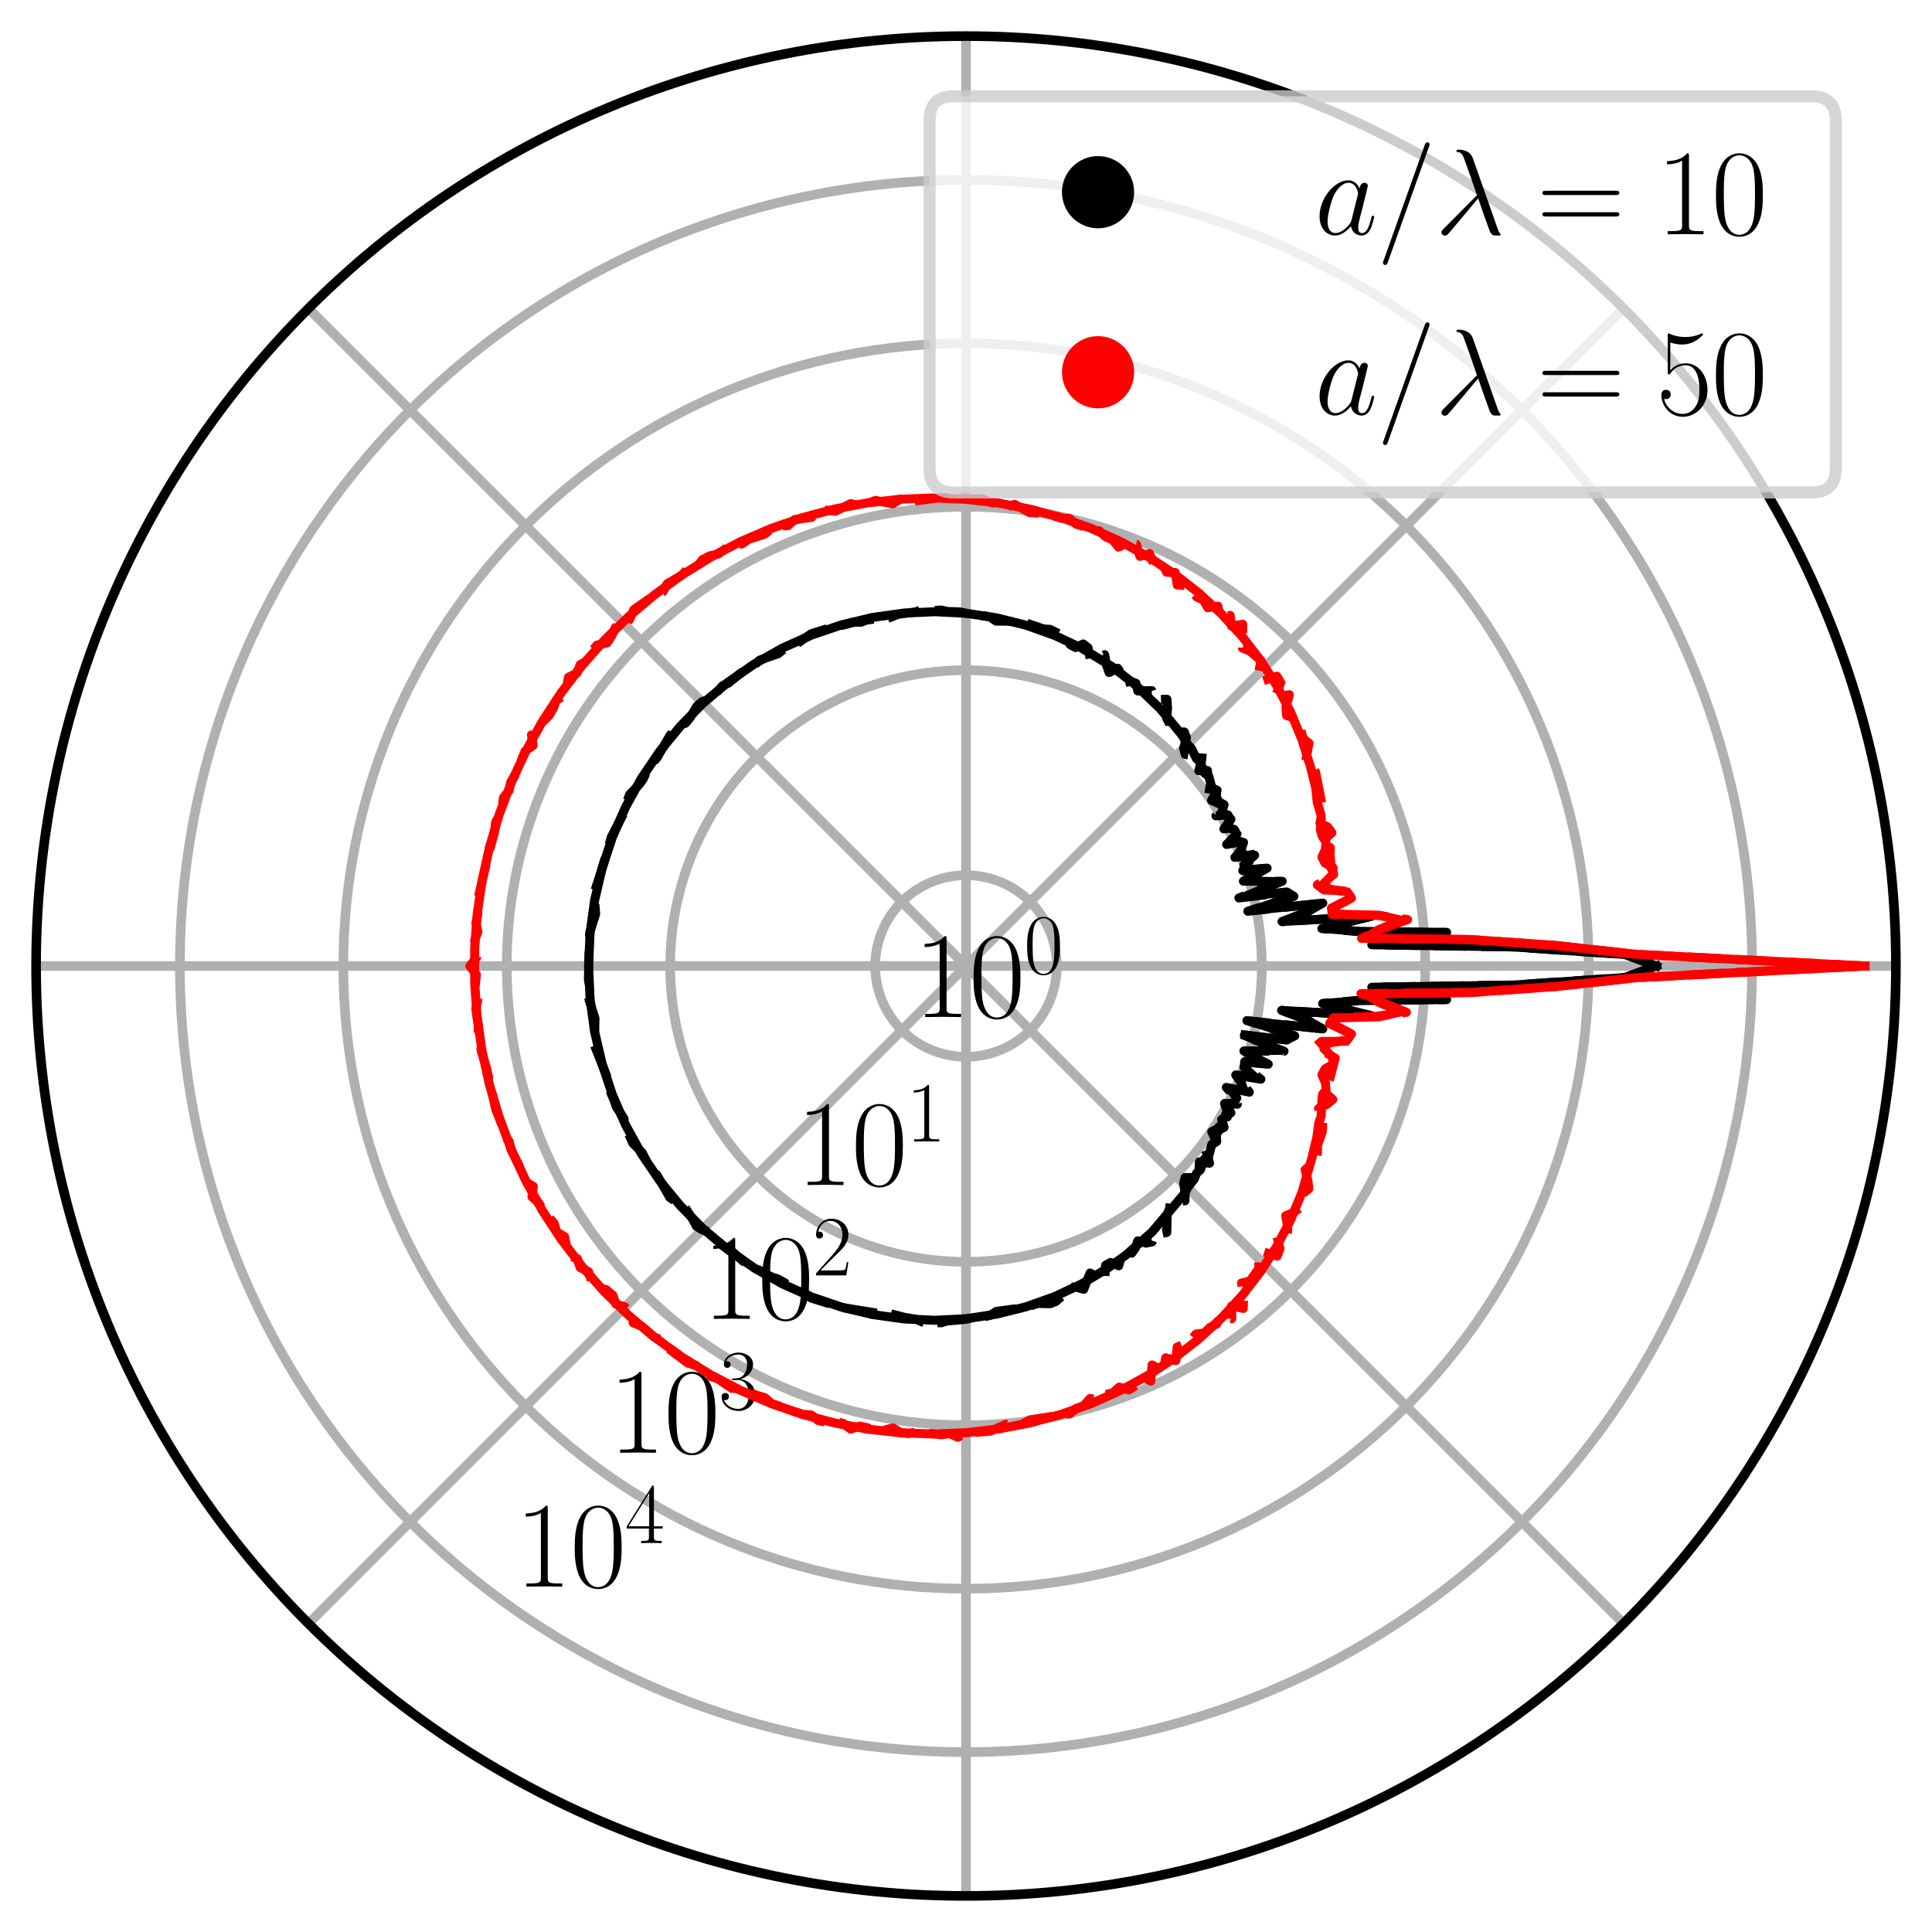 <?xml version="1.0" encoding="utf-8" standalone="no"?>
<!DOCTYPE svg PUBLIC "-//W3C//DTD SVG 1.1//EN"
  "http://www.w3.org/Graphics/SVG/1.1/DTD/svg11.dtd">
<svg xmlns:xlink="http://www.w3.org/1999/xlink" width="160.56pt" height="160.56pt" viewBox="0 0 160.56 160.56" xmlns="http://www.w3.org/2000/svg" version="1.1">
 <defs>
  <style type="text/css">*{stroke-linejoin: round; stroke-linecap: butt}</style>
 </defs>
 <g id="figure_1">
  <g id="patch_1">
   <path d="M 0 160.56 
L 160.56 160.56 
L 160.56 0 
L 0 0 
z
" style="fill: #ffffff"/>
  </g>
  <g id="axes_1">
   <g id="patch_2">
    <path d="M 157.56 80.28 
C 157.56 70.132 155.561 60.082 151.677 50.706 
C 147.794 41.331 142.101 32.811 134.925 25.635 
C 127.749 18.459 119.229 12.766 109.854 8.883 
C 100.478 4.999 90.428 3 80.28 3 
C 70.132 3 60.082 4.999 50.706 8.883 
C 41.331 12.766 32.811 18.459 25.635 25.635 
C 18.459 32.811 12.766 41.331 8.883 50.706 
C 4.999 60.082 3 70.132 3 80.28 
C 3 90.428 4.999 100.478 8.883 109.854 
C 12.766 119.229 18.459 127.749 25.635 134.925 
C 32.811 142.101 41.331 147.794 50.706 151.677 
C 60.082 155.561 70.132 157.56 80.28 157.56 
C 90.428 157.56 100.478 155.561 109.854 151.677 
C 119.229 147.794 127.749 142.101 134.925 134.925 
C 142.101 127.749 147.794 119.229 151.677 109.854 
C 155.561 100.478 157.56 90.428 157.56 80.28 
M 80.28 80.28 
C 80.28 80.28 80.28 80.28 80.28 80.28 
C 80.28 80.28 80.28 80.28 80.28 80.28 
C 80.28 80.28 80.28 80.28 80.28 80.28 
C 80.28 80.28 80.28 80.28 80.28 80.28 
C 80.28 80.28 80.28 80.28 80.28 80.28 
C 80.28 80.28 80.28 80.28 80.28 80.28 
C 80.28 80.28 80.28 80.28 80.28 80.28 
C 80.28 80.28 80.28 80.28 80.28 80.28 
C 80.28 80.28 80.28 80.28 80.28 80.28 
C 80.28 80.28 80.28 80.28 80.28 80.28 
C 80.28 80.28 80.28 80.28 80.28 80.28 
C 80.28 80.28 80.28 80.28 80.28 80.28 
C 80.28 80.28 80.28 80.28 80.28 80.28 
C 80.28 80.28 80.28 80.28 80.28 80.28 
C 80.28 80.28 80.28 80.28 80.28 80.28 
C 80.28 80.28 80.28 80.28 80.28 80.28 
M 157.56 80.28 
z
" style="fill: #ffffff"/>
   </g>
   <g id="matplotlib.axis_1">
    <g id="xtick_1">
     <g id="line2d_1">
      <path d="M 80.28 80.28 
L 157.56 80.28 
" clip-path="url(#p502ef27489)" style="fill: none; stroke: #b0b0b0; stroke-width: 0.8; stroke-linecap: square"/>
     </g>
    </g>
    <g id="xtick_2">
     <g id="line2d_2">
      <path d="M 80.28 80.28 
L 134.925 25.635 
" clip-path="url(#p502ef27489)" style="fill: none; stroke: #b0b0b0; stroke-width: 0.8; stroke-linecap: square"/>
     </g>
    </g>
    <g id="xtick_3">
     <g id="line2d_3">
      <path d="M 80.28 80.28 
L 80.28 3 
" clip-path="url(#p502ef27489)" style="fill: none; stroke: #b0b0b0; stroke-width: 0.8; stroke-linecap: square"/>
     </g>
    </g>
    <g id="xtick_4">
     <g id="line2d_4">
      <path d="M 80.28 80.28 
L 25.635 25.635 
" clip-path="url(#p502ef27489)" style="fill: none; stroke: #b0b0b0; stroke-width: 0.8; stroke-linecap: square"/>
     </g>
    </g>
    <g id="xtick_5">
     <g id="line2d_5">
      <path d="M 80.28 80.28 
L 3 80.28 
" clip-path="url(#p502ef27489)" style="fill: none; stroke: #b0b0b0; stroke-width: 0.8; stroke-linecap: square"/>
     </g>
    </g>
    <g id="xtick_6">
     <g id="line2d_6">
      <path d="M 80.28 80.28 
L 25.635 134.925 
" clip-path="url(#p502ef27489)" style="fill: none; stroke: #b0b0b0; stroke-width: 0.8; stroke-linecap: square"/>
     </g>
    </g>
    <g id="xtick_7">
     <g id="line2d_7">
      <path d="M 80.28 80.28 
L 80.28 157.56 
" clip-path="url(#p502ef27489)" style="fill: none; stroke: #b0b0b0; stroke-width: 0.8; stroke-linecap: square"/>
     </g>
    </g>
    <g id="xtick_8">
     <g id="line2d_8">
      <path d="M 80.28 80.28 
L 134.925 134.925 
" clip-path="url(#p502ef27489)" style="fill: none; stroke: #b0b0b0; stroke-width: 0.8; stroke-linecap: square"/>
     </g>
    </g>
   </g>
   <g id="matplotlib.axis_2">
    <g id="ytick_1">
     <g id="line2d_9">
      <path d="M 87.825 80.28 
C 87.825 79.289 87.63 78.308 87.251 77.392 
C 86.872 76.477 86.316 75.645 85.615 74.945 
C 84.915 74.244 84.083 73.688 83.168 73.309 
C 82.252 72.93 81.271 72.735 80.28 72.735 
C 79.289 72.735 78.308 72.93 77.392 73.309 
C 76.477 73.688 75.645 74.244 74.945 74.945 
C 74.244 75.645 73.688 76.477 73.309 77.392 
C 72.93 78.308 72.735 79.289 72.735 80.28 
C 72.735 81.271 72.93 82.252 73.309 83.168 
C 73.688 84.083 74.244 84.915 74.945 85.615 
C 75.645 86.316 76.477 86.872 77.392 87.251 
C 78.308 87.63 79.289 87.825 80.28 87.825 
C 81.271 87.825 82.252 87.63 83.168 87.251 
C 84.083 86.872 84.915 86.316 85.615 85.615 
C 86.316 84.915 86.872 84.083 87.251 83.168 
C 87.63 82.252 87.825 81.271 87.825 80.28 
" clip-path="url(#p502ef27489)" style="fill: none; stroke: #b0b0b0; stroke-width: 0.8; stroke-linecap: square"/>
     </g>
     <g id="text_1">
      <!-- $\mathdefault{10^{0}}$ -->
      <g transform="translate(75.952 84.524) scale(0.1 -0.1)">
       <defs>
        <path id="CMR17-31" d="M 1702 4083 
C 1702 4217 1696 4224 1606 4224 
C 1357 3927 979 3833 621 3820 
C 602 3820 570 3820 563 3808 
C 557 3795 557 3782 557 3648 
C 755 3648 1088 3686 1344 3839 
L 1344 467 
C 1344 243 1331 166 781 166 
L 589 166 
L 589 0 
C 896 6 1216 12 1523 12 
C 1830 12 2150 6 2458 0 
L 2458 166 
L 2266 166 
C 1715 166 1702 236 1702 467 
L 1702 4083 
z
" transform="scale(0.016)"/>
        <path id="CMR17-30" d="M 2688 2038 
C 2688 2430 2682 3099 2413 3613 
C 2176 4063 1798 4224 1466 4224 
C 1158 4224 768 4082 525 3620 
C 269 3137 243 2539 243 2038 
C 243 1671 250 1112 448 623 
C 723 -39 1216 -128 1466 -128 
C 1760 -128 2208 -7 2470 604 
C 2662 1048 2688 1568 2688 2038 
z
M 1466 -26 
C 1056 -26 813 328 723 816 
C 653 1196 653 1749 653 2109 
C 653 2604 653 3015 736 3407 
C 858 3954 1216 4121 1466 4121 
C 1728 4121 2067 3947 2189 3420 
C 2272 3054 2278 2623 2278 2109 
C 2278 1691 2278 1176 2202 797 
C 2067 96 1690 -26 1466 -26 
z
" transform="scale(0.016)"/>
       </defs>
       <use xlink:href="#CMR17-31" transform="scale(0.996)"/>
       <use xlink:href="#CMR17-30" transform="translate(45.69 0) scale(0.996)"/>
       <use xlink:href="#CMR17-30" transform="translate(91.381 36.154) scale(0.697)"/>
      </g>
     </g>
    </g>
    <g id="ytick_2">
     <g id="line2d_10">
      <path d="M 104.864 80.28 
C 104.864 77.052 104.228 73.855 102.993 70.872 
C 101.757 67.889 99.946 65.179 97.664 62.896 
C 95.381 60.614 92.671 58.803 89.688 57.567 
C 86.705 56.332 83.508 55.696 80.28 55.696 
C 77.052 55.696 73.855 56.332 70.872 57.567 
C 67.889 58.803 65.179 60.614 62.896 62.896 
C 60.614 65.179 58.803 67.889 57.567 70.872 
C 56.332 73.855 55.696 77.052 55.696 80.28 
C 55.696 83.508 56.332 86.705 57.567 89.688 
C 58.803 92.671 60.614 95.381 62.896 97.664 
C 65.179 99.946 67.889 101.757 70.872 102.993 
C 73.855 104.228 77.052 104.864 80.28 104.864 
C 83.508 104.864 86.705 104.228 89.688 102.993 
C 92.671 101.757 95.381 99.946 97.664 97.664 
C 99.946 95.381 101.757 92.671 102.993 89.688 
C 104.228 86.705 104.864 83.508 104.864 80.28 
" clip-path="url(#p502ef27489)" style="fill: none; stroke: #b0b0b0; stroke-width: 0.8; stroke-linecap: square"/>
     </g>
     <g id="text_2">
      <!-- $\mathdefault{10^{1}}$ -->
      <g transform="translate(66.179 98.481) scale(0.1 -0.1)">
       <use xlink:href="#CMR17-31" transform="scale(0.996)"/>
       <use xlink:href="#CMR17-30" transform="translate(45.69 0) scale(0.996)"/>
       <use xlink:href="#CMR17-31" transform="translate(91.381 36.154) scale(0.697)"/>
      </g>
     </g>
    </g>
    <g id="ytick_3">
     <g id="line2d_11">
      <path d="M 118.446 80.28 
C 118.446 75.268 117.459 70.305 115.541 65.675 
C 113.623 61.044 110.811 56.837 107.267 53.293 
C 103.723 49.749 99.516 46.937 94.885 45.019 
C 90.255 43.101 85.292 42.114 80.28 42.114 
C 75.268 42.114 70.305 43.101 65.675 45.019 
C 61.044 46.937 56.837 49.749 53.293 53.293 
C 49.749 56.837 46.937 61.044 45.019 65.675 
C 43.101 70.305 42.114 75.268 42.114 80.28 
C 42.114 85.292 43.101 90.255 45.019 94.885 
C 46.937 99.516 49.749 103.723 53.293 107.267 
C 56.837 110.811 61.044 113.623 65.675 115.541 
C 70.305 117.459 75.268 118.446 80.28 118.446 
C 85.292 118.446 90.255 117.459 94.885 115.541 
C 99.516 113.623 103.723 110.811 107.267 107.267 
C 110.811 103.723 113.623 99.516 115.541 94.885 
C 117.459 90.255 118.446 85.292 118.446 80.28 
" clip-path="url(#p502ef27489)" style="fill: none; stroke: #b0b0b0; stroke-width: 0.8; stroke-linecap: square"/>
     </g>
     <g id="text_3">
      <!-- $\mathdefault{10^{2}}$ -->
      <g transform="translate(58.389 109.607) scale(0.1 -0.1)">
       <defs>
        <path id="CMR17-32" d="M 2669 990 
L 2554 990 
C 2490 537 2438 460 2413 422 
C 2381 371 1920 371 1830 371 
L 602 371 
C 832 620 1280 1073 1824 1596 
C 2214 1966 2669 2400 2669 3033 
C 2669 3788 2067 4224 1395 4224 
C 691 4224 262 3603 262 3027 
C 262 2777 448 2745 525 2745 
C 589 2745 781 2783 781 3007 
C 781 3206 614 3264 525 3264 
C 486 3264 448 3257 422 3244 
C 544 3788 915 4057 1306 4057 
C 1862 4057 2227 3616 2227 3033 
C 2227 2477 1901 1998 1536 1583 
L 262 147 
L 262 0 
L 2515 0 
L 2669 990 
z
" transform="scale(0.016)"/>
       </defs>
       <use xlink:href="#CMR17-31" transform="scale(0.996)"/>
       <use xlink:href="#CMR17-30" transform="translate(45.69 0) scale(0.996)"/>
       <use xlink:href="#CMR17-32" transform="translate(91.381 36.154) scale(0.697)"/>
      </g>
     </g>
    </g>
    <g id="ytick_4">
     <g id="line2d_12">
      <path d="M 132.028 80.28 
C 132.028 73.485 130.689 66.755 128.089 60.477 
C 125.488 54.199 121.676 48.494 116.871 43.689 
C 112.066 38.884 106.361 35.072 100.083 32.471 
C 93.805 29.871 87.075 28.532 80.28 28.532 
C 73.485 28.532 66.755 29.871 60.477 32.471 
C 54.199 35.072 48.494 38.884 43.689 43.689 
C 38.884 48.494 35.072 54.199 32.471 60.477 
C 29.871 66.755 28.532 73.485 28.532 80.28 
C 28.532 87.075 29.871 93.805 32.471 100.083 
C 35.072 106.361 38.884 112.066 43.689 116.871 
C 48.494 121.676 54.199 125.488 60.477 128.089 
C 66.755 130.689 73.485 132.028 80.28 132.028 
C 87.075 132.028 93.805 130.689 100.083 128.089 
C 106.361 125.488 112.066 121.676 116.871 116.871 
C 121.676 112.066 125.488 106.361 128.089 100.083 
C 130.689 93.805 132.028 87.075 132.028 80.28 
" clip-path="url(#p502ef27489)" style="fill: none; stroke: #b0b0b0; stroke-width: 0.8; stroke-linecap: square"/>
     </g>
     <g id="text_4">
      <!-- $\mathdefault{10^{3}}$ -->
      <g transform="translate(50.599 120.732) scale(0.1 -0.1)">
       <defs>
        <path id="CMR17-33" d="M 1414 2176 
C 1984 2176 2234 1673 2234 1094 
C 2234 322 1824 25 1453 25 
C 1114 25 563 193 390 691 
C 422 678 454 678 486 678 
C 640 678 755 780 755 947 
C 755 1132 614 1216 486 1216 
C 378 1216 211 1164 211 927 
C 211 335 787 -128 1466 -128 
C 2176 -128 2720 432 2720 1087 
C 2720 1718 2208 2176 1600 2246 
C 2086 2347 2554 2776 2554 3353 
C 2554 3856 2048 4224 1472 4224 
C 890 4224 378 3862 378 3347 
C 378 3123 544 3084 627 3084 
C 762 3084 877 3167 877 3334 
C 877 3500 762 3584 627 3584 
C 602 3584 570 3584 544 3571 
C 730 3999 1235 4076 1459 4076 
C 1683 4076 2106 3966 2106 3347 
C 2106 3167 2080 2851 1862 2574 
C 1670 2329 1453 2316 1242 2297 
C 1210 2297 1062 2284 1037 2284 
C 992 2278 966 2272 966 2227 
C 966 2182 973 2176 1101 2176 
L 1414 2176 
z
" transform="scale(0.016)"/>
       </defs>
       <use xlink:href="#CMR17-31" transform="scale(0.996)"/>
       <use xlink:href="#CMR17-30" transform="translate(45.69 0) scale(0.996)"/>
       <use xlink:href="#CMR17-33" transform="translate(91.381 36.154) scale(0.697)"/>
      </g>
     </g>
    </g>
    <g id="ytick_5">
     <g id="line2d_13">
      <path d="M 145.61 80.28 
C 145.61 71.701 143.92 63.205 140.637 55.279 
C 137.354 47.353 132.541 40.151 126.475 34.085 
C 120.409 28.019 113.207 23.206 105.281 19.923 
C 97.355 16.64 88.859 14.95 80.28 14.95 
C 71.701 14.95 63.205 16.64 55.279 19.923 
C 47.353 23.206 40.151 28.019 34.085 34.085 
C 28.019 40.151 23.206 47.353 19.923 55.279 
C 16.64 63.205 14.95 71.701 14.95 80.28 
C 14.95 88.859 16.64 97.355 19.923 105.281 
C 23.206 113.207 28.019 120.409 34.085 126.475 
C 40.151 132.541 47.353 137.354 55.279 140.637 
C 63.205 143.92 71.701 145.61 80.28 145.61 
C 88.859 145.61 97.355 143.92 105.281 140.637 
C 113.207 137.354 120.409 132.541 126.475 126.475 
C 132.541 120.409 137.354 113.207 140.637 105.281 
C 143.92 97.355 145.61 88.859 145.61 80.28 
" clip-path="url(#p502ef27489)" style="fill: none; stroke: #b0b0b0; stroke-width: 0.8; stroke-linecap: square"/>
     </g>
     <g id="text_5">
      <!-- $\mathdefault{10^{4}}$ -->
      <g transform="translate(42.808 131.858) scale(0.1 -0.1)">
       <defs>
        <path id="CMR17-34" d="M 2150 4147 
C 2150 4281 2144 4288 2029 4288 
L 128 1254 
L 128 1088 
L 1779 1088 
L 1779 460 
C 1779 230 1766 166 1318 166 
L 1197 166 
L 1197 0 
C 1402 12 1747 12 1965 12 
C 2182 12 2528 12 2733 0 
L 2733 166 
L 2611 166 
C 2163 166 2150 230 2150 460 
L 2150 1088 
L 2803 1088 
L 2803 1254 
L 2150 1254 
L 2150 4147 
z
M 1798 3723 
L 1798 1254 
L 256 1254 
L 1798 3723 
z
" transform="scale(0.016)"/>
       </defs>
       <use xlink:href="#CMR17-31" transform="scale(0.996)"/>
       <use xlink:href="#CMR17-30" transform="translate(45.69 0) scale(0.996)"/>
       <use xlink:href="#CMR17-34" transform="translate(91.381 36.154) scale(0.697)"/>
      </g>
     </g>
    </g>
    <g id="ytick_6"/>
   </g>
   <g id="line2d_14">
    <path d="M 137.653 80.28 
L 135.081 79.323 
L 125.712 78.693 
L 114.005 78.513 
L 120.223 77.487 
L 113.059 77.412 
L 109.979 77.158 
L 113.995 76.14 
L 106.559 76.587 
L 108.635 75.789 
L 109.93 75.052 
L 103.933 75.682 
L 107.526 74.489 
L 106.935 74.126 
L 103.412 74.513 
L 106.412 73.278 
L 103.427 73.203 
L 105.304 72.149 
L 103.464 72.297 
L 103.383 71.871 
L 104.265 71.073 
L 102.698 71.222 
L 103.162 70.567 
L 103.345 70.011 
L 102.246 70.037 
L 102.783 69.305 
L 102.563 68.926 
L 101.896 68.787 
L 102.292 68.079 
L 101.527 67.514 
L 101.728 66.878 
L 101.292 66.635 
L 101.087 66.246 
L 101.114 65.692 
L 100.704 65.441 
L 100.459 64.515 
L 100.091 64.237 
L 99.76 63.346 
L 99.427 63.04 
L 99.011 62.192 
L 98.697 61.863 
L 98.205 61.058 
L 97.018 59.611 
L 96.401 58.886 
L 94.331 56.894 
L 92.414 55.401 
L 89.895 53.863 
L 87.642 52.805 
L 85.274 51.96 
L 82.811 51.345 
L 80.28 50.969 
L 77.704 50.836 
L 75.108 50.951 
L 72.518 51.313 
L 69.958 51.922 
L 67.453 52.772 
L 65.026 53.858 
L 62.699 55.172 
L 60.495 56.701 
L 58.435 58.435 
L 56.536 60.357 
L 54.818 62.451 
L 53.295 64.7 
L 51.982 67.084 
L 50.891 69.583 
L 50.032 72.175 
L 49.412 74.837 
L 49.038 77.547 
L 48.913 80.28 
L 49.038 83.013 
L 49.412 85.723 
L 50.032 88.385 
L 50.891 90.977 
L 51.982 93.476 
L 53.295 95.86 
L 54.818 98.109 
L 56.536 100.203 
L 58.435 102.125 
L 60.495 103.859 
L 62.699 105.388 
L 65.026 106.702 
L 67.453 107.788 
L 69.958 108.638 
L 72.518 109.247 
L 75.108 109.609 
L 77.704 109.724 
L 80.28 109.591 
L 82.811 109.215 
L 85.274 108.6 
L 87.642 107.755 
L 89.895 106.697 
L 92.007 105.428 
L 93.589 104.29 
L 95.751 102.374 
L 98.488 99.135 
L 98.697 98.697 
L 99.257 97.976 
L 99.427 97.52 
L 99.76 97.214 
L 100.091 96.323 
L 100.459 96.045 
L 100.704 95.119 
L 101.114 94.868 
L 101.087 94.314 
L 101.292 93.925 
L 101.728 93.682 
L 101.527 93.046 
L 102.292 92.481 
L 101.896 91.773 
L 102.563 91.634 
L 102.783 91.255 
L 102.246 90.523 
L 103.345 90.549 
L 103.162 89.993 
L 102.698 89.338 
L 104.265 89.487 
L 103.383 88.689 
L 103.464 88.263 
L 105.304 88.411 
L 103.427 87.357 
L 106.412 87.282 
L 103.412 86.047 
L 106.935 86.434 
L 107.526 86.071 
L 103.933 84.878 
L 109.93 85.508 
L 108.635 84.771 
L 106.559 83.973 
L 113.995 84.42 
L 109.979 83.402 
L 113.059 83.148 
L 120.223 83.073 
L 114.005 82.047 
L 125.712 81.867 
L 135.081 81.237 
L 137.653 80.28 
L 137.653 80.28 
" clip-path="url(#p502ef27489)" style="fill: none; stroke: #000000; stroke-width: 0.75; stroke-linecap: square"/>
   </g>
   <g id="line2d_15">
    <path d="M 137.604 80.28 
L 135.045 79.324 
L 125.705 78.694 
L 113.985 78.514 
L 120.142 77.493 
L 112.943 77.422 
L 109.856 77.171 
L 113.922 76.149 
L 106.563 76.586 
L 108.625 75.791 
L 109.682 75.096 
L 103.702 75.727 
L 107.423 74.511 
L 106.651 74.192 
L 102.962 74.625 
L 106.558 73.239 
L 103.335 73.231 
L 105.255 72.165 
L 103.286 72.359 
L 103.502 71.828 
L 104.625 70.935 
L 102.626 71.252 
L 103.503 70.423 
L 103.745 69.833 
L 101.941 70.179 
L 102.786 69.303 
L 102.855 68.778 
L 101.71 68.885 
L 102.267 68.093 
L 102.035 67.72 
L 101.051 67.8 
L 101.635 66.936 
L 100.686 66.516 
L 101.145 65.67 
L 99.924 65.477 
L 100.39 64.569 
L 100.344 64.032 
L 99.625 64.048 
L 99.855 63.263 
L 99.912 62.603 
L 99.041 62.785 
L 98.493 62.692 
L 98.367 62.193 
L 98.602 61.307 
L 98.42 60.828 
L 97.171 60.849 
L 97.193 60.124 
L 96.956 59.687 
L 97.032 58.838 
L 96.982 58.116 
L 96.376 58.126 
L 95.893 57.983 
L 95.717 57.394 
L 94.563 57.422 
L 94.4 56.78 
L 93.941 56.618 
L 93.309 56.775 
L 93.199 55.983 
L 92.888 55.535 
L 92.175 55.891 
L 91.951 55.252 
L 91.799 54.409 
L 91.144 54.685 
L 90.595 54.749 
L 90.43 53.839 
L 90.021 53.517 
L 89.393 53.814 
L 88.955 53.582 
L 88.173 52.753 
L 87.256 52.301 
L 86.745 52.275 
L 84.819 51.621 
L 84.297 51.694 
L 83.798 51.625 
L 82.788 51.618 
L 82.307 51.295 
L 81.805 51.174 
L 81.296 51.185 
L 79.766 50.85 
L 78.736 50.819 
L 78.211 50.698 
L 77.694 50.725 
L 77.159 50.586 
L 76.639 50.624 
L 76.143 50.842 
L 74.601 51.064 
L 73.625 51.455 
L 73.079 51.397 
L 72.036 51.53 
L 71.545 51.709 
L 70.995 51.704 
L 69.976 51.971 
L 69.435 52.029 
L 67.406 52.672 
L 66.093 53.598 
L 65.096 53.981 
L 64.682 54.321 
L 63.134 54.86 
L 62.741 55.232 
L 61.79 55.743 
L 60.547 56.763 
L 60.039 56.996 
L 59.322 57.805 
L 58.886 58.126 
L 58.326 58.326 
L 57.92 58.688 
L 57.355 59.638 
L 57.016 60.057 
L 56.098 60.698 
L 55.704 61.079 
L 54.608 62.964 
L 53.894 63.792 
L 53.43 64.778 
L 53.106 65.217 
L 52.322 66.035 
L 51.948 67.069 
L 51.824 67.611 
L 50.81 69.554 
L 50.038 72.177 
L 49.363 74.27 
L 49.502 75.954 
L 48.999 77.543 
L 48.9 81.376 
L 48.983 81.92 
L 48.934 83.022 
L 49.443 84.614 
L 49.415 86.279 
L 49.395 86.845 
L 50.411 89.412 
L 50.637 90.487 
L 51.052 91.499 
L 51.237 92.014 
L 51.844 92.941 
L 52.139 94.005 
L 52.591 95.002 
L 53.381 95.81 
L 53.871 96.782 
L 54.576 97.618 
L 55.663 99.513 
L 57.032 100.49 
L 57.614 101.416 
L 57.88 101.911 
L 58.355 102.205 
L 58.935 102.383 
L 60.067 103.532 
L 60.572 103.767 
L 61.778 104.833 
L 64.129 106.127 
L 64.652 106.29 
L 65.569 106.82 
L 66.568 107.192 
L 67.412 107.875 
L 68.432 108.192 
L 69.951 108.658 
L 73.08 109.158 
L 73.631 109.08 
L 75.133 109.47 
L 76.153 109.645 
L 76.647 109.869 
L 77.687 109.914 
L 78.207 109.931 
L 78.734 109.778 
L 80.28 109.642 
L 81.297 109.413 
L 81.808 109.44 
L 82.309 109.303 
L 82.792 108.989 
L 84.285 108.78 
L 84.799 108.812 
L 86.241 108.323 
L 87.278 108.347 
L 87.75 108.157 
L 88.579 107.424 
L 88.95 106.963 
L 89.47 106.971 
L 90.059 107.148 
L 90.59 105.797 
L 91.268 106.166 
L 91.818 106.194 
L 91.879 105.155 
L 92.296 104.917 
L 92.974 105.193 
L 93.34 103.841 
L 94.057 104.143 
L 94.359 103.712 
L 94.554 103.123 
L 95.235 103.309 
L 95.746 103.209 
L 95.94 102.644 
L 96.965 102.422 
L 97.002 100.93 
L 97.194 100.438 
L 97.281 99.838 
L 98.475 99.792 
L 98.489 99.136 
L 98.367 98.367 
L 98.485 97.861 
L 99.805 97.86 
L 99.647 97.115 
L 99.68 96.558 
L 100.518 96.669 
L 100.344 95.956 
L 99.999 95.139 
L 100.706 95.12 
L 101.063 94.832 
L 100.705 94.057 
L 101.564 93.58 
L 100.916 92.679 
L 102.004 92.823 
L 101.972 92.304 
L 101.77 91.706 
L 102.829 91.769 
L 102.67 91.2 
L 101.916 90.369 
L 103.825 90.763 
L 102.746 89.357 
L 104.786 89.687 
L 103.568 88.756 
L 103.432 88.252 
L 105.399 88.441 
L 103.378 87.342 
L 106.709 87.362 
L 103.065 85.961 
L 106.874 86.42 
L 107.598 86.087 
L 103.627 84.818 
L 109.75 85.476 
L 108.695 84.78 
L 106.507 83.966 
L 113.941 84.413 
L 109.921 83.395 
L 112.915 83.135 
L 120.148 83.068 
L 113.893 82.042 
L 125.68 81.865 
L 135.03 81.236 
L 137.604 80.28 
L 137.604 80.28 
" clip-path="url(#p502ef27489)" style="fill: none; stroke-dasharray: 2.775,1.2; stroke-dashoffset: 0; stroke: #000000; stroke-width: 0.75"/>
   </g>
   <g id="line2d_16">
    <path d="M 154.993 80.28 
L 135.972 79.308 
L 129.272 78.569 
L 122.241 78.081 
L 113.47 77.959 
L 114.528 77.284 
L 116.459 76.477 
L 114.627 76.063 
L 110.996 75.963 
L 110.787 75.448 
L 112.316 74.631 
L 111.962 74.122 
L 110.402 73.877 
L 110.025 73.413 
L 110.755 72.682 
L 110.783 72.107 
L 110.116 71.725 
L 109.86 71.236 
L 110.154 70.573 
L 110.197 69.979 
L 109.887 69.504 
L 109.728 68.976 
L 109.789 67.754 
L 109.47 66.668 
L 109.344 65.471 
L 108.915 63.747 
L 108.195 61.451 
L 107.265 59.197 
L 106.124 57.01 
L 104.781 54.908 
L 103.245 52.911 
L 101.528 51.035 
L 99.642 49.295 
L 97.602 47.703 
L 95.422 46.27 
L 93.118 45.007 
L 90.706 43.922 
L 88.199 43.022 
L 85.616 42.315 
L 82.971 41.804 
L 80.28 41.494 
L 77.56 41.387 
L 74.828 41.486 
L 72.099 41.789 
L 69.389 42.297 
L 66.714 43.007 
L 64.089 43.915 
L 61.531 45.018 
L 59.053 46.309 
L 56.67 47.783 
L 54.395 49.431 
L 52.241 51.245 
L 50.221 53.215 
L 48.347 55.331 
L 46.628 57.581 
L 45.075 59.954 
L 43.696 62.437 
L 42.499 65.015 
L 41.491 67.677 
L 40.678 70.406 
L 40.064 73.189 
L 39.653 76.01 
L 39.447 78.854 
L 39.447 81.706 
L 39.653 84.55 
L 40.064 87.371 
L 40.678 90.154 
L 41.491 92.883 
L 42.499 95.545 
L 43.696 98.123 
L 45.075 100.606 
L 46.628 102.979 
L 48.347 105.229 
L 50.221 107.345 
L 52.241 109.315 
L 54.395 111.129 
L 56.67 112.777 
L 59.053 114.251 
L 61.531 115.542 
L 64.089 116.645 
L 66.714 117.553 
L 69.389 118.263 
L 72.099 118.771 
L 74.828 119.074 
L 77.56 119.173 
L 80.28 119.066 
L 82.971 118.756 
L 85.616 118.245 
L 88.199 117.538 
L 90.706 116.638 
L 93.118 115.553 
L 95.422 114.29 
L 97.602 112.857 
L 99.642 111.265 
L 101.528 109.525 
L 103.245 107.649 
L 104.781 105.652 
L 106.124 103.55 
L 107.265 101.363 
L 108.195 99.109 
L 109.03 96.216 
L 109.44 94.502 
L 109.597 93.333 
L 109.789 92.806 
L 109.887 91.056 
L 110.197 90.581 
L 110.154 89.987 
L 109.86 89.324 
L 110.116 88.835 
L 110.783 88.453 
L 110.755 87.878 
L 110.025 87.147 
L 110.402 86.683 
L 111.962 86.438 
L 112.316 85.929 
L 110.787 85.112 
L 110.996 84.597 
L 114.627 84.497 
L 116.459 84.083 
L 114.528 83.276 
L 113.47 82.601 
L 122.241 82.479 
L 129.272 81.991 
L 135.972 81.252 
L 154.993 80.28 
L 154.993 80.28 
" clip-path="url(#p502ef27489)" style="fill: none; stroke: #ff0000; stroke-width: 0.75; stroke-linecap: square"/>
   </g>
   <g id="line2d_17">
    <path d="M 154.96 80.28 
L 135.933 79.309 
L 129.196 78.572 
L 122.171 78.085 
L 113.151 77.981 
L 114.617 77.276 
L 116.978 76.423 
L 114.527 76.075 
L 110.723 76.001 
L 110.649 75.47 
L 112.271 74.639 
L 112.221 74.071 
L 110.027 73.957 
L 109.477 73.539 
L 110.84 72.661 
L 110.632 72.147 
L 110.532 71.031 
L 110.553 70.444 
L 109.557 70.199 
L 110.686 69.213 
L 110.349 68.738 
L 109.693 68.396 
L 109.892 67.711 
L 109.91 67.088 
L 109.337 64.173 
L 109.084 63.65 
L 108.493 63.328 
L 108.785 61.768 
L 108.3 61.38 
L 107.967 60.164 
L 107.612 59.684 
L 106.922 59.465 
L 106.87 58.748 
L 107.15 57.734 
L 105.974 57.945 
L 106.438 56.727 
L 106.112 56.191 
L 104.75 56.65 
L 104.588 55.972 
L 104.791 54.898 
L 103.856 54.097 
L 103.25 53.856 
L 103.277 51.881 
L 102.349 52.033 
L 102.234 51.146 
L 101.371 51.251 
L 101.219 50.376 
L 100.366 50.501 
L 100.025 49.875 
L 99.449 49.603 
L 99.034 49.067 
L 98.533 48.665 
L 97.836 48.608 
L 97.667 47.581 
L 96.954 47.555 
L 96.603 46.813 
L 95.866 46.856 
L 95.54 46.005 
L 94.731 46.235 
L 94.439 45.235 
L 93.799 45.062 
L 92.951 45.466 
L 92.471 44.875 
L 91.874 44.597 
L 91.339 44.109 
L 90.618 44.228 
L 90.063 43.768 
L 89.436 43.559 
L 88.868 43.08 
L 88.188 43.074 
L 86.912 42.667 
L 85.575 42.603 
L 84.313 41.912 
L 83.615 42.165 
L 82.3 41.727 
L 81.636 41.46 
L 80.28 41.47 
L 79.597 41.162 
L 78.922 41.399 
L 78.24 41.348 
L 76.216 41.615 
L 75.513 41.454 
L 74.826 41.47 
L 74.197 41.873 
L 72.759 41.586 
L 71.457 42.063 
L 70.699 41.852 
L 69.442 42.482 
L 68.699 42.402 
L 67.984 42.437 
L 67.442 42.997 
L 66.038 43.178 
L 65.493 43.682 
L 64.756 43.707 
L 64.095 43.929 
L 63.547 44.397 
L 62.214 44.824 
L 61.633 45.211 
L 60.829 45.189 
L 59.703 46.033 
L 58.981 46.195 
L 58.357 46.522 
L 57.921 47.131 
L 57.151 47.249 
L 56.681 47.799 
L 55.454 48.504 
L 55.095 49.179 
L 54.407 49.446 
L 52.669 50.671 
L 52.372 51.381 
L 51.976 51.976 
L 51.142 52.142 
L 50.843 52.83 
L 50.459 53.429 
L 49.604 53.614 
L 49.157 54.165 
L 48.894 54.864 
L 48.221 55.233 
L 47.953 55.92 
L 47.246 56.28 
L 46.958 57.804 
L 46.24 58.174 
L 45.989 58.853 
L 45.634 59.463 
L 45.11 59.975 
L 44.813 60.621 
L 44.167 61.078 
L 44.304 61.949 
L 43.645 62.412 
L 42.825 64.381 
L 42.443 64.993 
L 42.305 65.703 
L 41.838 66.288 
L 41.746 67.012 
L 41.532 67.69 
L 41.192 68.33 
L 41.118 69.051 
L 40.571 71.113 
L 39.744 74.583 
L 39.709 76.016 
L 39.552 76.717 
L 39.716 77.443 
L 39.446 78.14 
L 39.619 79.57 
L 39.045 80.28 
L 39.592 80.99 
L 39.446 82.42 
L 39.706 83.117 
L 39.542 83.844 
L 39.765 85.255 
L 39.725 85.98 
L 39.926 86.671 
L 39.999 87.383 
L 40.434 88.75 
L 41.209 92.225 
L 41.748 93.548 
L 41.849 94.268 
L 42.31 94.855 
L 42.472 95.556 
L 43.118 96.825 
L 43.598 98.171 
L 44.325 98.6 
L 44.207 99.46 
L 44.772 99.963 
L 45.133 100.572 
L 46.053 101.667 
L 46.258 102.374 
L 46.924 102.779 
L 47.214 104.304 
L 47.992 104.611 
L 48.209 105.337 
L 48.913 105.681 
L 49.141 106.408 
L 49.6 106.949 
L 50.399 107.185 
L 50.933 107.647 
L 51.184 108.377 
L 51.945 108.615 
L 52.403 109.148 
L 52.626 109.935 
L 53.324 110.218 
L 54.387 111.138 
L 55.092 111.385 
L 55.482 112.02 
L 57.168 113.288 
L 57.877 113.494 
L 58.384 113.997 
L 58.984 114.361 
L 59.663 114.592 
L 60.823 115.382 
L 61.603 115.407 
L 62.879 115.958 
L 63.555 116.146 
L 64.098 116.626 
L 64.751 116.864 
L 65.501 116.859 
L 66.058 117.33 
L 66.72 117.536 
L 67.431 117.596 
L 68.006 118.055 
L 68.685 118.207 
L 69.435 118.102 
L 70.092 118.303 
L 70.684 118.767 
L 71.452 118.519 
L 72.122 118.658 
L 72.765 118.939 
L 73.477 118.862 
L 74.201 118.664 
L 74.832 119.047 
L 75.509 119.133 
L 76.212 118.98 
L 77.562 119.147 
L 78.238 119.239 
L 78.923 119.132 
L 79.596 119.449 
L 80.28 119.098 
L 82.306 118.937 
L 83.612 118.361 
L 84.306 118.589 
L 84.956 118.36 
L 85.581 118.001 
L 87.552 117.69 
L 88.177 117.434 
L 88.876 117.514 
L 89.446 117.043 
L 90.073 116.827 
L 90.587 116.226 
L 91.302 116.332 
L 91.856 115.907 
L 92.493 115.748 
L 93.017 115.276 
L 93.803 115.508 
L 94.37 115.153 
L 94.698 114.248 
L 95.639 114.778 
L 95.742 113.439 
L 96.69 113.925 
L 96.872 112.843 
L 97.717 113.075 
L 97.831 111.943 
L 98.432 111.719 
L 98.971 111.387 
L 99.394 110.869 
L 100.086 110.779 
L 100.544 110.323 
L 101.112 110.032 
L 101.41 109.363 
L 102.366 109.589 
L 102.354 108.534 
L 103.325 108.738 
L 103.34 107.762 
L 103.179 106.622 
L 103.862 106.471 
L 104.595 105.459 
L 104.631 104.631 
L 104.832 103.989 
L 106.139 104.394 
L 106.371 103.773 
L 106.101 102.726 
L 107.009 102.709 
L 107.006 101.922 
L 106.85 101.039 
L 107.471 100.77 
L 107.992 100.414 
L 108.288 99.891 
L 108.304 99.182 
L 108.773 98.783 
L 108.68 98.026 
L 108.465 97.215 
L 109.378 96.409 
L 109.493 95.813 
L 109.492 95.164 
L 109.881 94.083 
L 109.959 92.878 
L 109.581 92.118 
L 110.254 91.786 
L 110.763 91.375 
L 109.703 90.411 
L 110.401 90.067 
L 110.961 87.93 
L 109.326 86.986 
L 109.812 86.557 
L 112.375 86.519 
L 112.246 85.916 
L 110.495 85.066 
L 110.825 84.573 
L 114.344 84.463 
L 116.883 84.127 
L 113.104 82.575 
L 122.241 82.479 
L 129.225 81.989 
L 135.906 81.251 
L 154.96 80.28 
L 154.96 80.28 
" clip-path="url(#p502ef27489)" style="fill: none; stroke-dasharray: 2.775,1.2; stroke-dashoffset: 0; stroke: #ff0000; stroke-width: 0.75"/>
   </g>
   <g id="patch_3">
    <path d="M 157.56 80.28 
C 157.56 70.132 155.561 60.082 151.677 50.706 
C 147.794 41.331 142.101 32.811 134.925 25.635 
C 127.749 18.459 119.229 12.766 109.854 8.883 
C 100.478 4.999 90.428 3 80.28 3 
C 70.132 3 60.082 4.999 50.706 8.883 
C 41.331 12.766 32.811 18.459 25.635 25.635 
C 18.459 32.811 12.766 41.331 8.883 50.706 
C 4.999 60.082 3 70.132 3 80.28 
C 3 90.428 4.999 100.478 8.883 109.854 
C 12.766 119.229 18.459 127.749 25.635 134.925 
C 32.811 142.101 41.331 147.794 50.706 151.677 
C 60.082 155.561 70.132 157.56 80.28 157.56 
C 90.428 157.56 100.478 155.561 109.854 151.677 
C 119.229 147.794 127.749 142.101 134.925 134.925 
C 142.101 127.749 147.794 119.229 151.677 109.854 
C 155.561 100.478 157.56 90.428 157.56 80.28 
" style="fill: none; stroke: #000000; stroke-width: 0.8; stroke-linejoin: miter; stroke-linecap: square"/>
   </g>
   <g id="legend_1">
    <g id="patch_4">
     <path d="M 79.255 40.926 
L 150.56 40.926 
Q 152.56 40.926 152.56 38.926 
L 152.56 10 
Q 152.56 8 150.56 8 
L 79.255 8 
Q 77.255 8 77.255 10 
L 77.255 38.926 
Q 77.255 40.926 79.255 40.926 
z
" style="fill: #ffffff; opacity: 0.8; stroke: #cccccc; stroke-linejoin: miter"/>
    </g>
    <g id="line2d_18">
     <defs>
      <path id="m40f0c0db08" d="M 0 2.5 
C 0.663 2.5 1.299 2.237 1.768 1.768 
C 2.237 1.299 2.5 0.663 2.5 0 
C 2.5 -0.663 2.237 -1.299 1.768 -1.768 
C 1.299 -2.237 0.663 -2.5 0 -2.5 
C -0.663 -2.5 -1.299 -2.237 -1.768 -1.768 
C -2.237 -1.299 -2.5 -0.663 -2.5 0 
C -2.5 0.663 -2.237 1.299 -1.768 1.768 
C -1.299 2.237 -0.663 2.5 0 2.5 
z
" style="stroke: #000000"/>
     </defs>
     <g>
      <use xlink:href="#m40f0c0db08" x="91.255" y="15.972" style="stroke: #000000"/>
     </g>
    </g>
    <g id="text_6">
     <!-- $a / \lambda = 10$ -->
     <g transform="translate(109.255 19.472) scale(0.1 -0.1)">
      <defs>
       <path id="CMMI12-61" d="M 1926 759 
C 1894 651 1894 638 1805 517 
C 1664 338 1382 64 1082 64 
C 819 64 672 300 672 676 
C 672 1028 870 1743 992 2011 
C 1210 2458 1510 2687 1760 2687 
C 2182 2687 2266 2164 2266 2113 
C 2266 2107 2246 2024 2240 2011 
L 1926 759 
z
M 2336 2394 
C 2266 2560 2093 2816 1760 2816 
C 1037 2816 256 1883 256 938 
C 256 306 627 -64 1062 -64 
C 1414 -64 1715 210 1894 421 
C 1958 44 2259 -64 2451 -64 
C 2643 -64 2797 51 2912 280 
C 3014 496 3104 885 3104 910 
C 3104 942 3078 968 3040 968 
C 2982 968 2976 936 2950 840 
C 2854 465 2733 64 2470 64 
C 2285 64 2272 229 2272 356 
C 2272 503 2291 573 2349 821 
C 2394 980 2426 1120 2477 1305 
C 2714 2260 2771 2489 2771 2528 
C 2771 2617 2701 2688 2605 2688 
C 2400 2688 2349 2464 2336 2388 
L 2336 2394 
z
" transform="scale(0.016)"/>
       <path id="CMMI12-3d" d="M 2746 4563 
C 2746 4569 2784 4665 2784 4678 
C 2784 4755 2720 4800 2669 4800 
C 2637 4800 2579 4800 2528 4659 
L 384 -1364 
C 384 -1370 346 -1466 346 -1479 
C 346 -1556 410 -1600 461 -1600 
C 499 -1600 557 -1594 602 -1460 
L 2746 4563 
z
" transform="scale(0.016)"/>
       <path id="CMMI12-15" d="M 1978 3963 
C 1818 4416 1312 4416 1229 4416 
C 1190 4416 1120 4416 1120 4351 
C 1120 4300 1158 4294 1190 4287 
C 1286 4275 1363 4262 1466 4078 
C 1530 3957 2189 2055 2189 2042 
C 2189 2036 2182 2029 2131 1978 
L 467 305 
C 390 229 339 178 339 95 
C 339 6 416 -71 518 -71 
C 544 -71 614 -58 653 -20 
C 755 76 1670 1190 2253 1877 
C 2419 1380 2624 795 2822 261 
C 2854 165 2886 76 2976 -7 
C 3040 -64 3053 -64 3232 -64 
L 3354 -64 
C 3379 -64 3424 -64 3424 -13 
C 3424 12 3418 19 3392 44 
C 3334 114 3290 229 3264 305 
L 1978 3963 
z
" transform="scale(0.016)"/>
       <path id="CMR17-3d" d="M 4115 2048 
C 4211 2048 4307 2048 4307 2156 
C 4307 2272 4198 2272 4090 2272 
L 512 2272 
C 403 2272 294 2272 294 2156 
C 294 2048 390 2048 486 2048 
L 4115 2048 
z
M 4090 927 
C 4198 927 4307 927 4307 1043 
C 4307 1152 4211 1152 4115 1152 
L 486 1152 
C 390 1152 294 1152 294 1043 
C 294 927 403 927 512 927 
L 4090 927 
z
" transform="scale(0.016)"/>
      </defs>
      <use xlink:href="#CMMI12-61" transform="scale(0.996)"/>
      <use xlink:href="#CMMI12-3d" transform="translate(51.208 0) scale(0.996)"/>
      <use xlink:href="#CMMI12-15" transform="translate(99.983 0) scale(0.996)"/>
      <use xlink:href="#CMR17-3d" transform="translate(184.561 0) scale(0.996)"/>
      <use xlink:href="#CMR17-31" transform="translate(283.95 0) scale(0.996)"/>
      <use xlink:href="#CMR17-30" transform="translate(329.64 0) scale(0.996)"/>
     </g>
    </g>
    <g id="line2d_19">
     <defs>
      <path id="mcc3c2053fa" d="M 0 2.5 
C 0.663 2.5 1.299 2.237 1.768 1.768 
C 2.237 1.299 2.5 0.663 2.5 0 
C 2.5 -0.663 2.237 -1.299 1.768 -1.768 
C 1.299 -2.237 0.663 -2.5 0 -2.5 
C -0.663 -2.5 -1.299 -2.237 -1.768 -1.768 
C -2.237 -1.299 -2.5 -0.663 -2.5 0 
C -2.5 0.663 -2.237 1.299 -1.768 1.768 
C -1.299 2.237 -0.663 2.5 0 2.5 
z
" style="stroke: #ff0000"/>
     </defs>
     <g>
      <use xlink:href="#mcc3c2053fa" x="91.255" y="30.935" style="fill: #ff0000; stroke: #ff0000"/>
     </g>
    </g>
    <g id="text_7">
     <!-- $a / \lambda = 50$ -->
     <g transform="translate(109.255 34.435) scale(0.1 -0.1)">
      <defs>
       <path id="CMR17-35" d="M 730 3750 
C 794 3724 1056 3641 1325 3641 
C 1920 3641 2246 3961 2432 4140 
C 2432 4191 2432 4224 2394 4224 
C 2387 4224 2374 4224 2323 4198 
C 2099 4102 1837 4032 1517 4032 
C 1325 4032 1037 4055 723 4191 
C 653 4224 640 4224 634 4224 
C 602 4224 595 4217 595 4090 
L 595 2231 
C 595 2113 595 2080 659 2080 
C 691 2080 704 2093 736 2139 
C 941 2435 1222 2560 1542 2560 
C 1766 2560 2246 2415 2246 1293 
C 2246 1087 2246 716 2054 422 
C 1894 159 1645 25 1370 25 
C 947 25 518 319 403 812 
C 429 806 480 793 506 793 
C 589 793 749 838 749 1036 
C 749 1209 627 1280 506 1280 
C 358 1280 262 1190 262 1011 
C 262 454 704 -128 1382 -128 
C 2042 -128 2669 441 2669 1267 
C 2669 2054 2170 2662 1549 2662 
C 1222 2662 947 2540 730 2304 
L 730 3750 
z
" transform="scale(0.016)"/>
      </defs>
      <use xlink:href="#CMMI12-61" transform="scale(0.996)"/>
      <use xlink:href="#CMMI12-3d" transform="translate(51.208 0) scale(0.996)"/>
      <use xlink:href="#CMMI12-15" transform="translate(99.983 0) scale(0.996)"/>
      <use xlink:href="#CMR17-3d" transform="translate(184.561 0) scale(0.996)"/>
      <use xlink:href="#CMR17-35" transform="translate(283.95 0) scale(0.996)"/>
      <use xlink:href="#CMR17-30" transform="translate(329.64 0) scale(0.996)"/>
     </g>
    </g>
   </g>
  </g>
 </g>
 <defs>
  <clipPath id="p502ef27489">
   <path d="M 157.56 80.28 
C 157.56 70.132 155.561 60.082 151.677 50.706 
C 147.794 41.331 142.101 32.811 134.925 25.635 
C 127.749 18.459 119.229 12.766 109.854 8.883 
C 100.478 4.999 90.428 3 80.28 3 
C 70.132 3 60.082 4.999 50.706 8.883 
C 41.331 12.766 32.811 18.459 25.635 25.635 
C 18.459 32.811 12.766 41.331 8.883 50.706 
C 4.999 60.082 3 70.132 3 80.28 
C 3 90.428 4.999 100.478 8.883 109.854 
C 12.766 119.229 18.459 127.749 25.635 134.925 
C 32.811 142.101 41.331 147.794 50.706 151.677 
C 60.082 155.561 70.132 157.56 80.28 157.56 
C 90.428 157.56 100.478 155.561 109.854 151.677 
C 119.229 147.794 127.749 142.101 134.925 134.925 
C 142.101 127.749 147.794 119.229 151.677 109.854 
C 155.561 100.478 157.56 90.428 157.56 80.28 
M 80.28 80.28 
C 80.28 80.28 80.28 80.28 80.28 80.28 
C 80.28 80.28 80.28 80.28 80.28 80.28 
C 80.28 80.28 80.28 80.28 80.28 80.28 
C 80.28 80.28 80.28 80.28 80.28 80.28 
C 80.28 80.28 80.28 80.28 80.28 80.28 
C 80.28 80.28 80.28 80.28 80.28 80.28 
C 80.28 80.28 80.28 80.28 80.28 80.28 
C 80.28 80.28 80.28 80.28 80.28 80.28 
C 80.28 80.28 80.28 80.28 80.28 80.28 
C 80.28 80.28 80.28 80.28 80.28 80.28 
C 80.28 80.28 80.28 80.28 80.28 80.28 
C 80.28 80.28 80.28 80.28 80.28 80.28 
C 80.28 80.28 80.28 80.28 80.28 80.28 
C 80.28 80.28 80.28 80.28 80.28 80.28 
C 80.28 80.28 80.28 80.28 80.28 80.28 
C 80.28 80.28 80.28 80.28 80.28 80.28 
M 157.56 80.28 
z
"/>
  </clipPath>
 </defs>
</svg>
